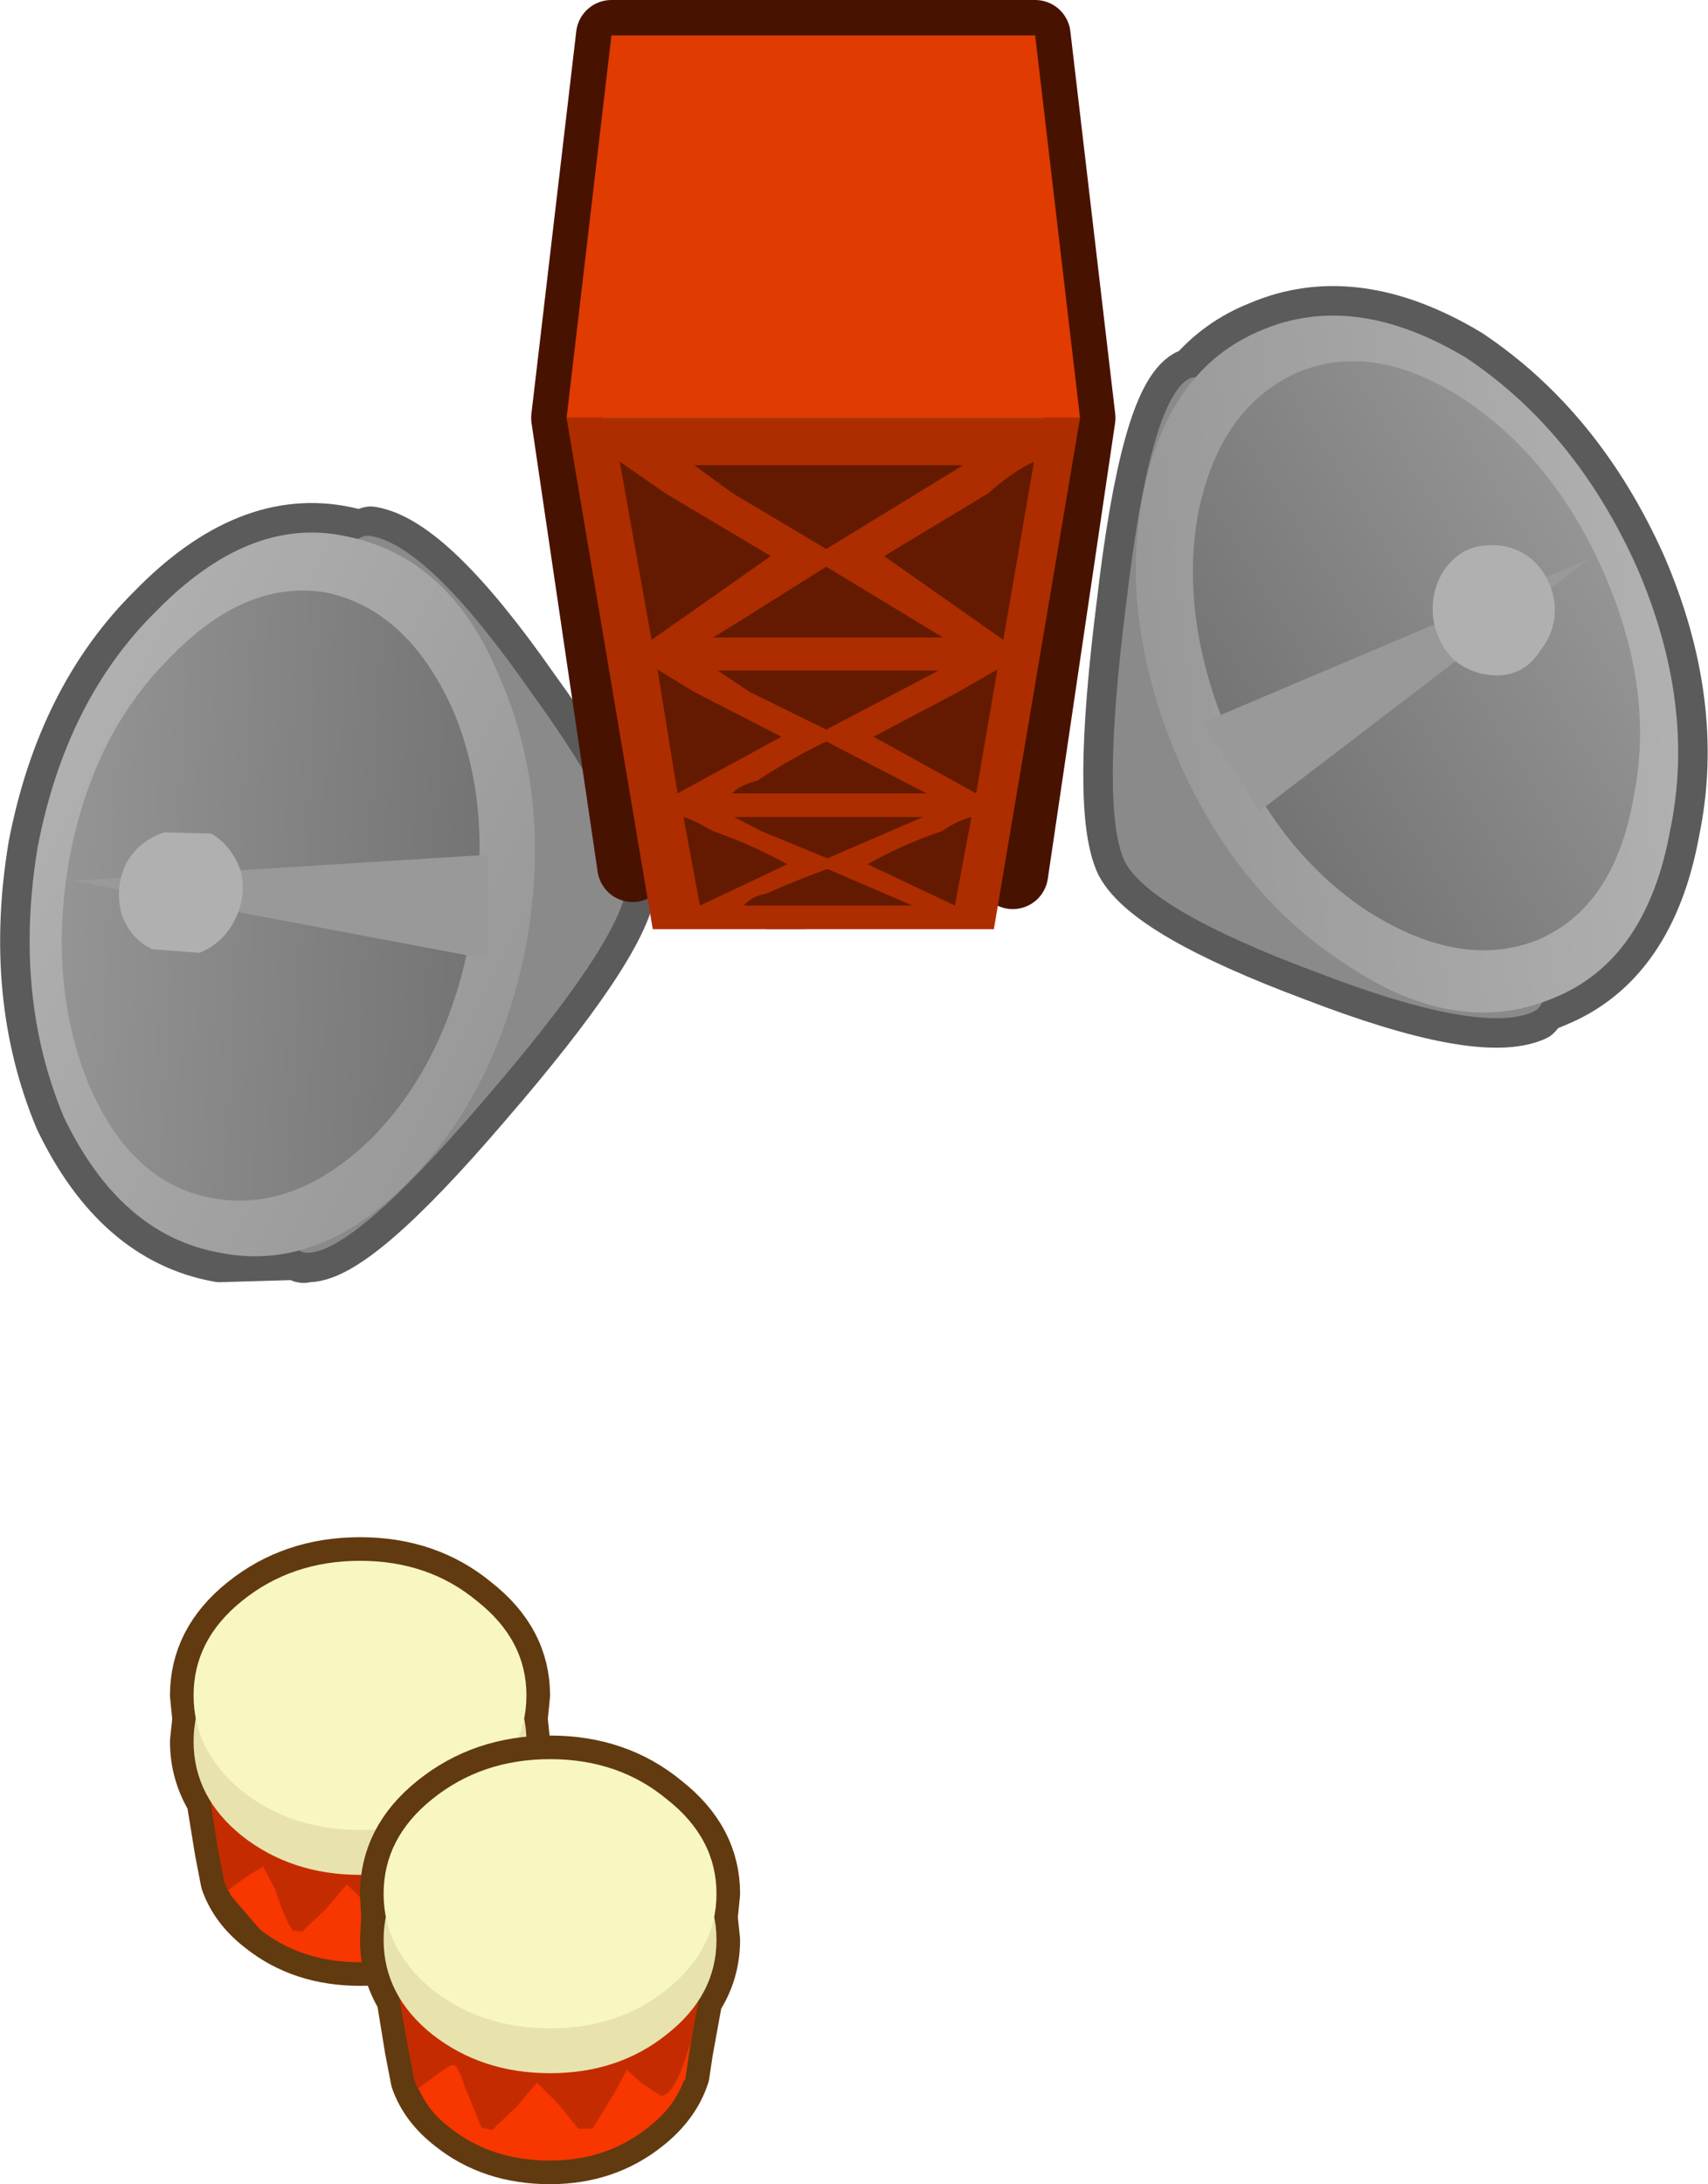 <?xml version="1.0" encoding="UTF-8" standalone="no"?>
<svg xmlns:xlink="http://www.w3.org/1999/xlink" height="92.5px" width="72.35px" xmlns="http://www.w3.org/2000/svg">
  <g transform="matrix(1.0, 0.0, 0.0, 1.0, 10.05, 29.55)">
    <path d="M37.65 -3.95 Q38.65 -12.55 40.3 -13.5 L40.55 -13.55 Q41.7 -14.9 43.35 -15.55 47.3 -17.25 52.05 -14.4 56.7 -11.3 59.3 -5.5 61.8 0.3 60.7 5.6 59.7 11.1 55.8 12.7 L55.2 12.95 54.9 13.3 Q52.65 14.3 45.65 11.6 38.7 9.0 37.6 6.95 36.55 4.75 37.65 -3.95" fill="#8a8a8a" fill-rule="evenodd" stroke="none"/>
    <path d="M37.65 -3.95 Q36.55 4.75 37.6 6.95 38.7 9.0 45.65 11.6 52.65 14.3 54.9 13.3 L55.2 12.95 55.8 12.7 Q59.7 11.1 60.7 5.6 61.8 0.3 59.3 -5.5 56.7 -11.3 52.05 -14.4 47.3 -17.25 43.35 -15.55 41.7 -14.9 40.55 -13.55 L40.3 -13.5 Q38.65 -12.55 37.65 -3.95 Z" fill="none" stroke="#5b5b5b" stroke-linecap="round" stroke-linejoin="round" stroke-width="2.5"/>
    <path d="M40.3 -13.5 Q41.95 -14.5 49.55 -1.0 57.05 12.35 54.9 13.3 52.65 14.3 45.65 11.6 38.7 9.0 37.6 6.95 36.55 4.75 37.65 -3.95 38.65 -12.55 40.3 -13.5" fill="#8a8a8a" fill-rule="evenodd" stroke="none"/>
    <path d="M43.35 -15.55 Q47.3 -17.25 52.05 -14.4 56.7 -11.3 59.3 -5.5 61.8 0.3 60.7 5.6 59.7 11.1 55.8 12.7 51.7 14.45 47.05 11.35 42.35 8.35 39.85 2.6 37.35 -3.25 38.35 -8.55 39.4 -13.9 43.35 -15.55" fill="url(#gradient0)" fill-rule="evenodd" stroke="none"/>
    <path d="M44.85 -13.75 Q48.1 -15.15 51.95 -12.65 55.85 -10.05 57.95 -5.15 60.05 -0.25 59.15 4.2 58.35 8.85 55.1 10.25 51.85 11.55 47.9 9.05 44.1 6.55 42.05 1.7 39.9 -3.3 40.7 -7.8 41.6 -12.25 44.85 -13.75" fill="url(#gradient1)" fill-rule="evenodd" stroke="none"/>
    <path d="M40.9 1.05 L57.3 -5.9 43.3 4.8 40.9 1.05" fill="#999999" fill-rule="evenodd" stroke="none"/>
    <path d="M52.9 -6.45 Q53.95 -6.55 54.8 -5.9 55.65 -5.15 55.8 -4.0 55.9 -2.9 55.2 -2.0 54.6 -1.05 53.55 -0.95 52.45 -0.9 51.6 -1.55 50.8 -2.3 50.65 -3.45 50.55 -4.55 51.15 -5.45 51.85 -6.4 52.9 -6.45" fill="#b0b0b0" fill-rule="evenodd" stroke="none"/>
    <path d="M5.2 -6.7 L5.65 -6.85 Q8.1 -6.45 12.4 -0.3 16.75 5.7 16.5 8.0 16.15 10.45 10.4 17.1 4.8 23.65 2.9 23.5 2.75 23.6 2.7 23.4 L-0.75 23.5 Q-4.95 22.75 -7.35 17.75 -9.5 12.6 -8.45 6.3 -7.25 0.1 -3.45 -3.65 0.5 -7.7 4.55 -6.85 L5.2 -6.7" fill="#8a8a8a" fill-rule="evenodd" stroke="none"/>
    <path d="M5.2 -6.7 L4.55 -6.85 Q0.5 -7.7 -3.45 -3.65 -7.25 0.1 -8.45 6.3 -9.5 12.6 -7.35 17.75 -4.95 22.75 -0.75 23.5 L2.7 23.4 Q2.75 23.6 2.9 23.5 4.8 23.65 10.4 17.1 16.15 10.45 16.5 8.0 16.75 5.7 12.4 -0.3 8.1 -6.45 5.65 -6.85 L5.2 -6.7 Z" fill="none" stroke="#5b5b5b" stroke-linecap="round" stroke-linejoin="round" stroke-width="2.5"/>
    <path d="M12.4 -0.3 Q16.75 5.7 16.5 8.0 16.15 10.45 10.4 17.1 4.8 23.65 2.9 23.5 1.0 23.45 2.15 7.95 3.35 -7.25 5.65 -6.85 8.1 -6.45 12.4 -0.3" fill="#8a8a8a" fill-rule="evenodd" stroke="none"/>
    <path d="M4.55 -6.85 Q9.0 -6.0 11.1 -0.9 13.35 4.2 12.25 10.4 11.05 16.65 7.25 20.5 3.45 24.35 -0.75 23.5 -4.95 22.75 -7.35 17.75 -9.5 12.6 -8.45 6.3 -7.25 0.1 -3.45 -3.65 0.5 -7.7 4.55 -6.85" fill="url(#gradient2)" fill-rule="evenodd" stroke="none"/>
    <path d="M9.9 9.95 Q8.95 15.3 5.75 18.6 2.5 21.8 -1.0 21.2 -4.5 20.6 -6.3 16.35 -8.05 12.05 -7.1 6.75 -6.1 1.55 -2.9 -1.65 0.35 -5.05 3.8 -4.45 7.25 -3.7 9.15 0.55 10.9 4.75 9.9 9.95" fill="url(#gradient3)" fill-rule="evenodd" stroke="none"/>
    <path d="M10.5 11.05 L-7.0 7.75 10.6 6.65 Q10.65 11.2 10.5 11.05" fill="#999999" fill-rule="evenodd" stroke="none"/>
    <path d="M-4.7 7.0 Q-4.15 6.05 -3.1 5.7 L-1.1 5.75 Q-0.2 6.3 0.15 7.35 0.4 8.4 -0.1 9.4 -0.6 10.4 -1.6 10.8 L-3.6 10.65 Q-4.55 10.2 -4.9 9.15 -5.2 8.05 -4.7 7.0" fill="#b0b0b0" fill-rule="evenodd" stroke="none"/>
    <path d="M12.15 43.25 L12.25 44.2 Q12.25 45.6 11.5 46.75 L11.15 48.95 10.95 49.95 Q10.55 51.2 9.4 52.15 7.65 53.55 5.2 53.55 2.7 53.55 0.95 52.15 -0.15 51.3 -0.55 50.15 L-0.8 48.85 -1.15 46.7 Q-1.85 45.55 -1.85 44.2 L-1.75 43.25 -1.85 42.25 Q-1.85 39.9 0.2 38.25 2.3 36.55 5.2 36.55 8.1 36.55 10.15 38.25 12.25 39.9 12.25 42.25 L12.15 43.25" fill="#c52b00" fill-rule="evenodd" stroke="none"/>
    <path d="M12.15 43.25 L12.25 44.2 Q12.25 45.6 11.5 46.75 L11.15 48.95 10.95 49.95 Q10.55 51.2 9.4 52.15 7.65 53.55 5.2 53.55 2.7 53.55 0.95 52.15 -0.15 51.3 -0.55 50.15 L-0.8 48.85 -1.15 46.7 Q-1.85 45.55 -1.85 44.2 L-1.75 43.25 -1.85 42.25 Q-1.85 39.9 0.2 38.25 2.3 36.55 5.2 36.55 8.1 36.55 10.15 38.25 12.25 39.9 12.25 42.25 L12.15 43.25 Z" fill="none" stroke="#623a0f" stroke-linecap="round" stroke-linejoin="round" stroke-width="2.0"/>
    <path d="M-0.4 50.5 L-0.55 50.15 -0.8 48.85 -1.2 46.35 -1.45 45.15 -1.45 44.9 Q-1.45 42.7 0.45 41.1 2.45 39.5 5.2 39.5 7.95 39.5 9.85 41.1 11.5 42.45 11.75 44.25 L11.8 44.9 11.55 46.4 11.2 48.4 11.0 49.0 Q10.45 50.8 9.9 50.8 9.45 50.8 9.05 50.25 L8.45 49.7 7.95 50.65 7.05 52.2 6.45 52.2 5.5 51.1 4.65 50.25 3.75 51.3 2.75 52.25 2.35 52.2 Q2.0 51.7 1.6 50.45 L1.1 49.5 0.35 49.95 -0.4 50.5" fill="#c52b00" fill-rule="evenodd" stroke="none"/>
    <path d="M11.2 48.4 L11.15 48.95 10.95 49.95 10.95 50.05 10.9 50.15 10.85 50.2 Q10.45 51.3 9.4 52.15 7.65 53.55 5.2 53.55 2.7 53.55 0.95 52.15 L-0.25 50.75 -0.35 50.55 -0.4 50.5 0.35 49.95 1.1 49.5 1.6 50.45 Q2.0 51.7 2.35 52.2 L2.75 52.25 3.75 51.3 4.65 50.25 5.5 51.1 6.45 52.2 7.05 52.2 7.95 50.65 8.45 49.7 9.05 50.25 Q9.45 50.8 9.9 50.8 10.45 50.8 11.0 49.0 L11.2 48.4" fill="#f73600" fill-rule="evenodd" stroke="none"/>
    <path d="M12.25 44.2 Q12.25 46.55 10.15 48.2 8.1 49.85 5.2 49.85 2.3 49.85 0.2 48.2 -1.85 46.55 -1.85 44.2 -1.85 41.85 0.2 40.15 2.3 38.45 5.2 38.45 8.1 38.45 10.15 40.15 12.25 41.85 12.25 44.2" fill="#e8e3ac" fill-rule="evenodd" stroke="none"/>
    <path d="M10.15 46.3 Q8.1 47.95 5.2 47.95 2.3 47.95 0.2 46.3 -1.85 44.6 -1.85 42.25 -1.85 39.9 0.2 38.25 2.3 36.55 5.2 36.55 8.1 36.55 10.15 38.25 12.25 39.9 12.25 42.25 12.25 44.6 10.15 46.3" fill="#f8f7c0" fill-rule="evenodd" stroke="none"/>
    <path d="M13.25 44.95 Q16.15 44.95 18.2 46.65 20.3 48.3 20.3 50.65 L20.2 51.65 20.3 52.6 Q20.3 54.0 19.55 55.15 L19.15 57.35 19.0 58.35 Q18.6 59.6 17.4 60.55 15.65 61.95 13.25 61.95 10.75 61.95 9.0 60.55 7.9 59.7 7.5 58.55 L7.25 57.25 6.9 55.1 Q6.2 53.95 6.2 52.6 L6.25 51.65 6.2 50.65 Q6.2 48.3 8.25 46.65 10.35 44.95 13.25 44.95" fill="#c52b00" fill-rule="evenodd" stroke="none"/>
    <path d="M13.25 44.95 Q16.15 44.95 18.2 46.65 20.3 48.3 20.3 50.65 L20.2 51.65 20.3 52.6 Q20.3 54.0 19.55 55.15 L19.15 57.35 19.0 58.35 Q18.6 59.6 17.4 60.55 15.65 61.95 13.25 61.95 10.75 61.95 9.0 60.55 7.9 59.7 7.5 58.55 L7.25 57.25 6.9 55.1 Q6.2 53.95 6.2 52.6 L6.25 51.65 6.2 50.65 Q6.2 48.3 8.25 46.65 10.35 44.95 13.25 44.95 Z" fill="none" stroke="#623a0f" stroke-linecap="round" stroke-linejoin="round" stroke-width="2.0"/>
    <path d="M7.65 58.9 L7.5 58.55 7.25 57.25 6.8 54.7 6.55 53.5 6.55 53.3 Q6.55 51.1 8.5 49.5 10.5 47.9 13.25 47.9 15.95 47.9 17.9 49.5 19.55 50.85 19.8 52.65 L19.85 53.3 19.6 54.8 19.25 56.8 19.05 57.4 Q18.5 59.2 17.95 59.2 L17.1 58.65 16.5 58.1 16.0 59.05 15.05 60.6 14.45 60.6 13.55 59.5 12.7 58.65 11.8 59.7 10.8 60.65 10.35 60.55 9.65 58.85 Q9.35 57.9 9.15 57.9 9.0 57.9 8.4 58.35 L7.65 58.9" fill="#c52b00" fill-rule="evenodd" stroke="none"/>
    <path d="M19.25 56.8 L19.15 57.35 19.0 58.35 19.0 58.45 18.95 58.55 18.9 58.6 Q18.5 59.7 17.4 60.55 15.65 61.95 13.25 61.95 10.75 61.95 9.0 60.55 8.2 59.95 7.8 59.15 L7.7 58.95 7.65 58.9 8.4 58.35 Q9.0 57.9 9.15 57.9 9.35 57.9 9.65 58.85 L10.35 60.55 10.8 60.65 11.8 59.7 12.7 58.65 13.55 59.5 14.45 60.6 15.05 60.6 16.0 59.05 16.5 58.1 17.1 58.65 17.95 59.2 Q18.5 59.2 19.05 57.4 L19.25 56.8" fill="#f73600" fill-rule="evenodd" stroke="none"/>
    <path d="M13.25 46.85 Q16.15 46.85 18.2 48.55 20.3 50.25 20.3 52.6 20.3 54.95 18.2 56.6 16.15 58.25 13.25 58.25 10.35 58.25 8.25 56.6 6.2 54.95 6.2 52.6 6.2 50.25 8.25 48.55 10.35 46.85 13.25 46.85" fill="#e8e3ac" fill-rule="evenodd" stroke="none"/>
    <path d="M18.2 46.65 Q20.3 48.3 20.3 50.65 20.3 53.0 18.2 54.7 16.15 56.35 13.25 56.35 10.35 56.35 8.25 54.7 6.2 53.0 6.2 50.65 6.2 48.3 8.25 46.65 10.35 44.95 13.25 44.95 16.15 44.95 18.2 46.65" fill="#f8f7c0" fill-rule="evenodd" stroke="none"/>
    <path d="M16.75 7.15 L13.95 -11.85 15.85 -28.05 33.8 -28.05 35.7 -11.85 32.85 7.45 32.4 7.45 Q28.75 6.45 27.0 7.95 L26.65 8.3 Q24.9 8.4 24.05 9.75 L24.05 9.8 22.4 9.8 Q21.2 8.15 18.8 7.45 L16.75 7.15" fill="#797979" fill-rule="evenodd" stroke="none"/>
    <path d="M16.75 7.15 L13.95 -11.85 15.85 -28.05 33.8 -28.05 35.7 -11.85 32.85 7.45" fill="none" stroke="#481200" stroke-linecap="round" stroke-linejoin="round" stroke-width="3.0"/>
    <path d="M35.7 -11.85 L13.95 -11.85 15.85 -28.05 33.8 -28.05 35.7 -11.85" fill="#e03b00" fill-rule="evenodd" stroke="none"/>
    <path d="M13.95 -11.85 L35.7 -11.85 32.05 9.8 17.6 9.8 13.95 -11.85" fill="#ad2d00" fill-rule="evenodd" stroke="none"/>
    <path d="M19.35 -0.25 L23.05 1.65 18.65 4.05 17.8 -1.2 19.35 -0.25 M16.2 -10.0 L18.15 -8.65 22.6 -6.0 17.55 -2.45 16.2 -10.0 M21.0 -8.65 L19.35 -9.85 30.75 -9.85 24.95 -6.3 21.0 -8.65 M29.7 -1.15 L24.95 1.35 21.7 -0.25 20.35 -1.15 29.7 -1.15 M29.9 -2.55 L20.15 -2.55 21.45 -3.35 24.95 -5.55 29.9 -2.55 M32.2 -1.2 L31.3 4.05 26.95 1.65 30.55 -0.25 32.2 -1.2 M33.75 -10.0 L32.45 -2.45 27.4 -6.0 31.8 -8.65 Q32.8 -9.55 33.75 -10.0 M30.4 8.8 L26.7 7.05 Q28.2 6.2 29.85 5.65 30.5 5.2 31.1 5.05 L30.4 8.8 M24.95 1.85 L29.2 4.05 20.95 4.05 Q21.3 3.7 22.05 3.5 23.4 2.6 24.95 1.85 M21.05 5.05 L29.05 5.05 25.0 6.8 22.2 5.65 21.05 5.05 M25.0 7.25 L28.6 8.8 21.45 8.8 Q21.8 8.4 22.4 8.3 23.75 7.7 25.0 7.25 M18.9 5.05 Q19.4 5.2 20.15 5.65 21.75 6.2 23.3 7.05 L19.6 8.8 18.9 5.05" fill="#641a00" fill-rule="evenodd" stroke="none"/>
  </g>
  <defs>
    <linearGradient gradientTransform="matrix(-0.013, 0.002, 0.002, 0.018, 49.55, -1.45)" gradientUnits="userSpaceOnUse" id="gradient0" spreadMethod="pad" x1="-819.2" x2="819.2">
      <stop offset="0.0" stop-color="#b0b0b0"/>
      <stop offset="1.0" stop-color="#999999"/>
    </linearGradient>
    <linearGradient gradientTransform="matrix(0.014, -0.009, -0.008, -0.013, 47.4, -1.05)" gradientUnits="userSpaceOnUse" id="gradient1" spreadMethod="pad" x1="-819.2" x2="819.2">
      <stop offset="0.0" stop-color="#666666"/>
      <stop offset="1.0" stop-color="#999999"/>
    </linearGradient>
    <linearGradient gradientTransform="matrix(0.012, 0.006, 0.008, -0.016, 1.9, 8.35)" gradientUnits="userSpaceOnUse" id="gradient2" spreadMethod="pad" x1="-819.2" x2="819.2">
      <stop offset="0.0" stop-color="#b0b0b0"/>
      <stop offset="1.0" stop-color="#999999"/>
    </linearGradient>
    <linearGradient gradientTransform="matrix(-0.017, -8.0E-4, -8.0E-4, 0.015, 3.95, 9.2)" gradientUnits="userSpaceOnUse" id="gradient3" spreadMethod="pad" x1="-819.2" x2="819.2">
      <stop offset="0.0" stop-color="#666666"/>
      <stop offset="1.0" stop-color="#999999"/>
    </linearGradient>
  </defs>
</svg>
